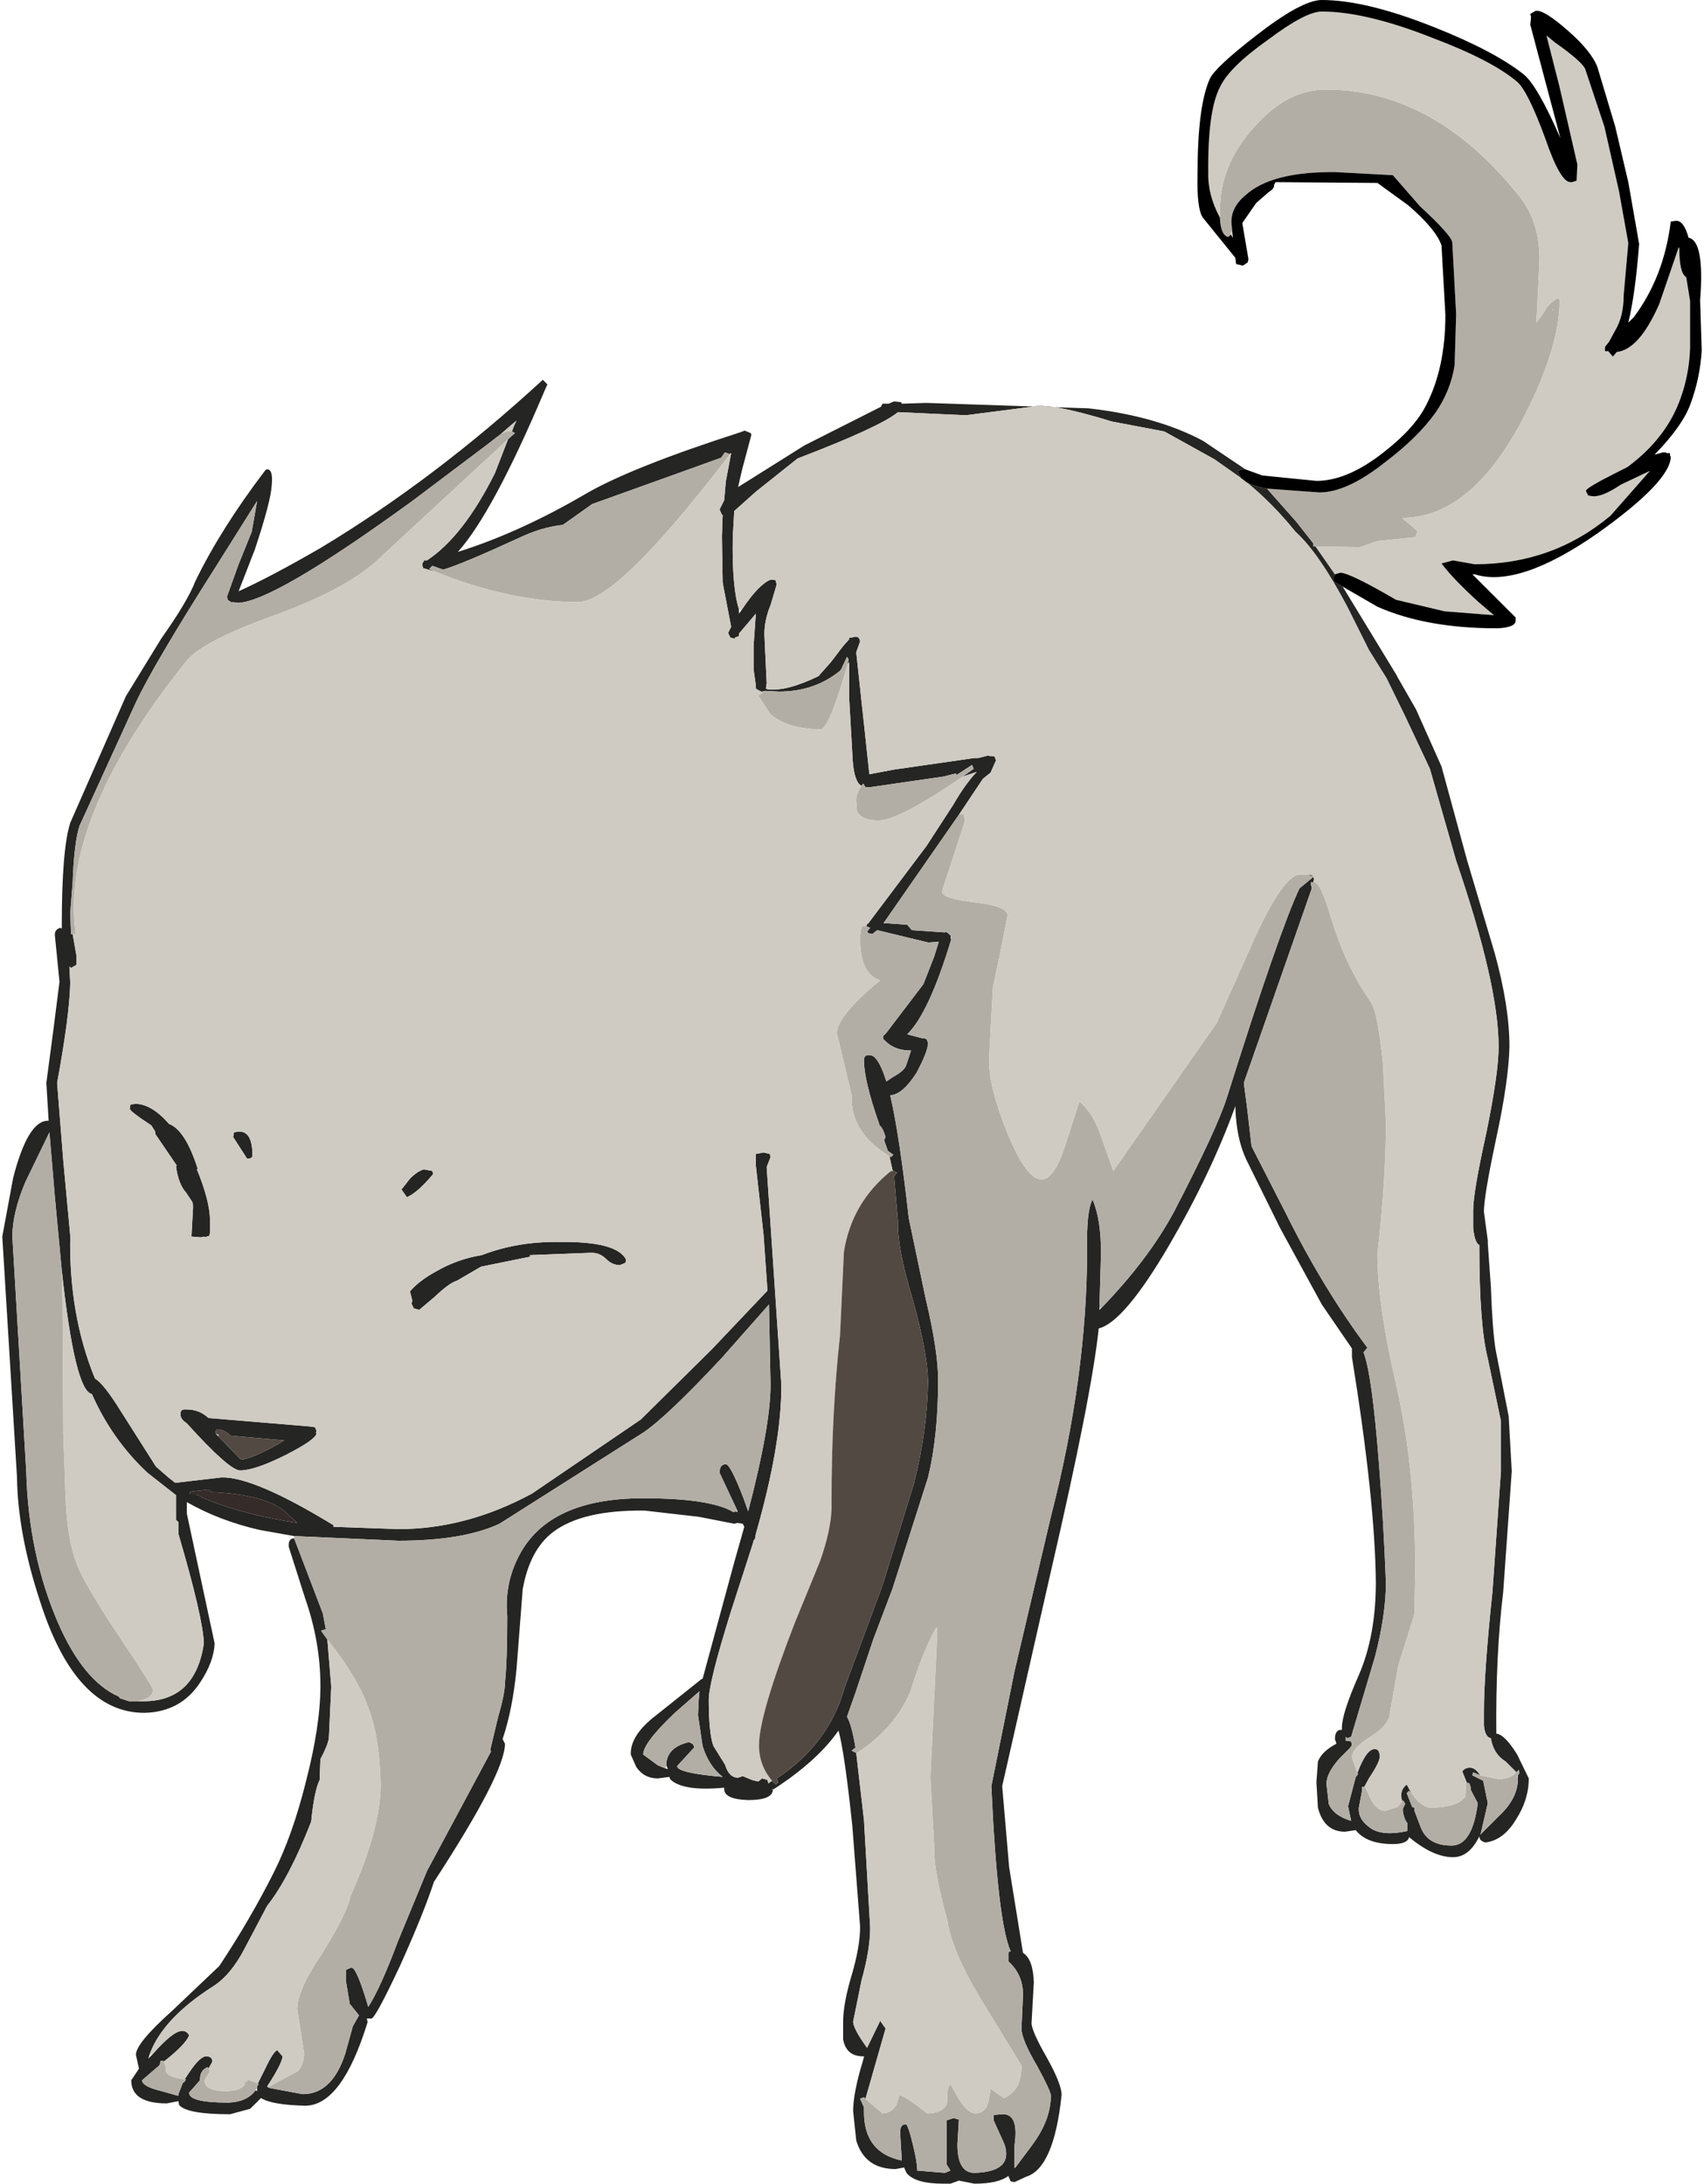 <?xml version="1.0" encoding="UTF-8"?>
<svg xmlns="http://www.w3.org/2000/svg" xmlns:xlink="http://www.w3.org/1999/xlink" width="110px" height="141px" viewBox="0 0 110 141" version="1.1">
<g id="surface1">
<path style=" stroke:none;fill-rule:evenodd;fill:rgb(14.51%,14.51%,13.725%);fill-opacity:1;" d="M 32.348 28.012 L 31.449 28.707 L 26.617 32.348 C 20.633 36.699 16.879 38.891 15.352 38.926 L 15.004 38.875 L 15.004 38.926 L 14.754 38.777 L 14.703 38.727 L 14.652 38.527 L 15.402 36.434 L 16.25 34.34 L 16.598 32.348 L 13.906 36.633 C 11.246 40.82 9.535 43.727 8.773 45.355 L 5.133 53.328 C 4.902 54.027 4.754 55.242 4.688 56.969 L 4.535 58.961 L 4.586 60.309 L 4.688 60.309 L 4.934 61.703 L 4.934 62.301 L 4.586 62.5 L 4.484 62.402 L 4.484 62.5 L 4.535 63.449 C 4.504 64.875 4.219 67.035 3.688 69.926 L 4.086 74.961 L 4.535 79.797 C 4.469 83.184 5 86.258 6.133 89.016 C 6.496 89.215 7.062 89.93 7.824 91.16 L 10.07 94.699 L 10.867 95.395 L 11.312 95.746 L 14.305 95.395 C 15.699 95.363 18.109 96.391 21.531 98.484 L 21.531 98.586 L 25.719 98.734 C 28.641 98.734 31.516 97.969 34.34 96.441 L 41.367 91.656 L 45.953 87.121 L 49.543 83.336 L 49.293 79.746 L 48.793 75.262 L 48.793 74.512 L 49.293 74.414 L 49.691 74.512 L 49.742 74.711 L 49.492 75.359 L 50.441 89.465 C 50.441 92.023 49.891 95.211 48.793 99.035 L 48.746 99.332 L 48.645 99.484 L 48.594 99.684 L 47.148 104.168 C 46.219 107.156 45.754 109.02 45.754 109.75 C 45.754 111.211 45.855 112.207 46.055 112.738 L 46.801 113.938 C 46.969 114.5 47.25 114.785 47.648 114.785 L 47.949 114.684 L 48.547 114.934 L 48.945 115.031 L 49.195 114.832 L 49.543 114.934 L 49.594 115.133 L 49.641 115.133 L 49.691 115.082 L 49.84 114.984 L 50.09 115.23 L 50.238 115.082 L 50.141 114.832 C 52.398 113.34 53.863 111.379 54.527 108.953 L 56.969 102.375 L 59.012 95.746 C 59.578 93.484 59.875 91.293 59.91 89.164 C 59.875 87.902 59.543 86.141 58.914 83.883 C 58.246 81.688 57.934 80.012 57.965 78.848 L 57.715 75.957 L 57.914 75.707 L 57.668 75.609 L 57.617 75.559 L 57.418 74.66 L 57.516 74.711 L 57.668 74.562 L 57.316 74.312 L 57.07 73.613 L 57.117 73.516 L 57.168 73.414 C 57.035 72.984 56.902 72.734 56.77 72.668 L 56.77 72.617 C 56.105 70.723 55.773 69.344 55.773 68.48 C 55.773 68.215 55.891 68.098 56.121 68.133 C 56.488 68.098 56.852 68.664 57.219 69.828 L 57.668 69.527 C 58.164 69.262 58.449 68.996 58.516 68.73 L 58.812 67.832 C 58.113 67.832 57.566 67.633 57.168 67.234 L 57.02 67.086 L 57.02 66.887 L 57.219 66.688 L 59.609 63.547 L 60.309 61.754 L 60.605 60.805 L 59.91 60.855 L 56.621 60.059 L 56.32 60.309 L 56.07 60.258 L 55.973 60.156 L 56.172 59.91 L 55.922 59.809 L 55.973 59.66 L 56.023 59.66 L 59.809 54.625 L 61.555 51.934 C 62.051 51.07 62.551 50.371 63.051 49.84 L 62.152 50.141 L 62.852 49.641 L 62.75 49.391 L 61.754 50.039 L 61.703 49.941 L 60.906 50.141 L 56.121 50.836 L 55.871 50.836 L 55.723 50.59 L 55.621 50.738 L 55.523 50.688 C 55.223 50.422 55.059 49.758 55.023 48.695 L 54.824 45.207 L 54.824 42.762 L 54.727 42.863 L 54.777 42.562 L 54.676 42.414 L 54.277 43.262 L 54.227 43.312 C 53.133 44.207 51.82 44.656 50.289 44.656 L 49.395 44.609 L 49.195 44.656 L 49.145 44.656 L 48.945 44.559 L 48.793 44.457 L 48.793 44.258 L 48.645 43.211 L 48.645 41.719 L 48.793 39.625 L 47.699 40.918 L 47.699 41.07 L 47.449 41.168 L 47.398 41.27 L 47.348 41.219 L 47.148 41.168 L 47 40.871 L 47.199 40.473 L 46.652 37.629 L 46.602 34.641 L 46.652 33.242 L 46.602 33.242 L 46.453 32.895 L 46.75 32.297 L 46.852 31.102 L 47.199 29.258 L 47.102 29.305 L 47.051 29.305 L 46.801 29.207 L 46.551 29.555 L 44.059 30.453 L 38.23 32.547 L 36.336 33.891 C 35.402 33.992 34.457 34.273 33.492 34.738 C 31.035 35.867 29.406 36.551 28.609 36.781 L 27.91 36.535 L 27.711 36.734 L 28.012 36.883 L 27.312 36.684 L 27.262 36.484 L 27.262 36.336 L 27.312 36.336 L 27.363 36.184 L 27.562 36.184 C 29.125 35.156 30.586 33.277 31.949 30.551 L 32.797 28.359 L 33.246 27.961 L 33.047 27.859 L 33.195 27.461 L 33.344 27.164 L 33.094 27.363 L 32.348 28.012 M 18.988 99.184 L 16.746 98.785 C 15.02 98.387 13.457 97.789 12.062 96.992 L 12.062 97.738 L 13.855 106.113 C 13.824 106.91 13.508 107.758 12.91 108.652 C 12.078 109.914 10.883 110.562 9.32 110.598 C 6.363 110.598 4.121 108.203 2.594 103.422 C 1.629 100.496 1.129 97.82 1.098 95.395 L 0.148 79.844 L 0.848 76.059 C 1.48 73.598 2.227 72.367 3.09 72.367 L 3.141 72.367 L 2.992 69.926 L 3.441 66.539 L 3.84 63.398 L 3.539 60.355 C 3.539 60.125 3.656 59.977 3.887 59.91 L 3.988 59.957 L 3.988 59.758 C 3.988 56.469 4.172 54.262 4.535 53.129 L 8.125 44.957 L 10.418 41.219 C 11.547 39.625 12.277 38.395 12.609 37.531 C 13.707 35.27 15.203 32.895 17.098 30.402 L 17.195 30.305 C 17.496 30.27 17.609 30.602 17.543 31.301 C 17.512 31.996 17.145 33.395 16.449 35.488 L 15.402 38.18 C 16.797 37.547 18.559 36.617 20.684 35.387 C 25.602 32.43 30.387 28.809 35.039 24.523 L 35.336 24.82 L 35.137 25.27 C 32.914 30.52 31.051 33.977 29.555 35.637 C 32.215 34.805 34.988 33.543 37.879 31.848 C 39.84 30.719 43.145 29.406 47.797 27.91 L 48.047 27.812 L 48.098 27.812 L 48.445 27.961 L 48.496 28.012 L 48.496 28.109 L 47.898 30.352 L 47.648 31.449 L 51.934 28.758 L 56.867 26.266 L 56.969 26.066 L 57.367 26.066 L 57.715 25.918 L 58.164 25.969 L 58.215 26.066 L 59.809 26.016 L 70.277 26.367 C 73.199 26.699 75.66 27.395 77.652 28.461 L 80.395 30.305 L 80.246 30.305 L 79.895 30.402 L 80.094 30.852 L 78.398 29.656 L 75.16 27.859 L 71.77 27.215 C 69.078 26.383 67.352 26.066 66.59 26.266 L 62.352 26.812 L 57.965 26.613 C 57.203 27.246 55.043 28.242 51.484 29.605 L 48.793 31.75 L 47.398 32.996 L 47.301 34.688 C 47.266 36.848 47.398 38.395 47.699 39.324 L 47.699 39.625 L 47.848 39.426 L 47.949 39.273 C 48.645 38.246 49.242 37.629 49.742 37.43 L 49.941 37.43 L 50.09 37.48 L 50.09 37.578 L 50.141 37.73 L 49.742 39.074 C 49.477 39.707 49.344 40.34 49.344 40.969 L 49.492 44.109 L 49.441 44.457 L 49.543 44.508 C 50.375 44.609 51.469 44.324 52.832 43.66 L 53.629 42.762 L 54.426 41.719 L 54.824 41.27 L 54.824 41.168 L 54.977 41.168 L 55.176 41.117 C 55.375 41.086 55.488 41.184 55.523 41.418 L 55.273 42.117 L 56.121 49.992 L 57.715 49.691 L 62.898 48.945 L 63.148 48.945 L 63.746 48.793 L 64.195 48.844 L 64.297 49.094 L 63.945 49.891 L 63.449 50.289 L 61.953 52.531 L 57.07 59.559 L 57.02 59.609 L 57.168 59.609 L 58.562 59.711 L 58.863 60.059 L 61.004 60.207 L 61.055 60.156 L 61.207 60.258 L 61.406 60.457 L 61.355 60.508 L 61.406 60.656 C 60.441 63.848 59.492 65.891 58.562 66.785 L 59.512 67.035 L 59.609 67.035 L 59.809 67.086 L 59.91 67.336 L 59.91 67.387 C 59.875 67.785 59.625 68.414 59.16 69.277 C 58.562 70.211 58 70.691 57.469 70.723 C 57.867 72.453 58.266 75.094 58.664 78.648 L 59.762 83.883 C 60.293 86.109 60.559 87.852 60.559 89.117 C 60.559 91.543 60.34 93.633 59.91 95.395 L 57.617 102.574 L 56.371 105.863 L 55.223 109.301 L 54.676 110.848 C 54.875 111.18 55.059 111.844 55.223 112.84 L 54.977 113.039 L 55.273 113.188 L 55.773 117.523 L 56.172 124.453 C 56.172 125.418 55.988 126.547 55.621 127.844 L 55.074 130.535 C 55.074 130.832 55.375 131.398 55.973 132.227 L 56.82 130.484 L 57.168 130.98 L 56.469 133.426 L 55.871 135.516 L 55.773 135.418 L 55.523 135.516 L 55.773 136.066 L 55.773 136.363 C 55.773 138.125 56.586 139.172 58.215 139.504 L 58.113 137.809 C 58.082 137.379 58.199 137.164 58.465 137.164 C 58.562 137.164 58.715 137.578 58.914 138.41 C 59.113 139.207 59.211 139.789 59.211 140.152 L 61.004 140.301 L 61.355 140.152 L 61.105 139.754 L 61.105 136.914 L 61.555 136.762 L 61.902 136.863 L 61.805 138.457 C 61.805 139.652 62.152 140.27 62.852 140.301 C 64.578 140.27 65.242 139.652 64.844 138.457 L 64.145 136.914 L 64.145 136.562 L 64.695 136.516 C 65.426 136.48 65.691 137.145 65.492 138.508 L 65.492 140.004 L 65.59 139.902 L 66.59 138.559 C 67.418 137.461 67.836 136.383 67.836 135.316 C 67.836 135.117 67.535 134.473 66.938 133.375 C 66.273 132.246 65.941 131.445 65.941 130.98 L 66.039 128.789 C 66.039 127.926 65.723 127.211 65.094 126.645 L 65.094 126.047 L 65.242 125.996 C 64.676 124.734 64.262 121.18 63.996 115.332 L 65.492 107.906 L 67.836 97.938 C 69.395 91.891 70.176 86.141 70.176 80.691 C 70.145 79.031 70.258 77.953 70.527 77.453 C 70.891 78.285 71.074 79.43 71.074 80.891 L 70.973 84.43 L 70.973 84.578 L 71.074 84.48 C 73.133 82.355 74.711 80.262 75.809 78.199 C 77.637 74.68 78.766 72.234 79.199 70.875 C 81.457 63.695 83.02 59.195 83.883 57.367 L 84.781 56.621 L 84.43 56.469 L 84.48 56.469 C 84.613 56.469 84.715 56.52 84.781 56.621 L 84.828 56.77 L 84.781 56.969 L 84.629 56.969 L 84.629 57.117 L 84.68 57.367 L 80.293 69.926 L 80.492 71.422 L 80.793 74.016 L 83.035 78.398 C 84.598 81.555 86.34 84.43 88.27 87.023 L 88.02 87.32 C 88.387 88.25 88.719 90.645 89.016 94.5 C 89.215 97.023 89.367 99.582 89.465 102.176 C 89.465 103.57 89.23 105.164 88.766 106.957 L 87.223 112.141 L 86.973 112.242 L 86.875 112.141 L 86.875 112.391 L 87.223 112.441 L 87.273 112.691 L 87.121 112.891 L 86.473 113.539 C 85.91 114.168 85.629 114.719 85.629 115.184 L 85.777 116.477 C 85.977 116.977 86.457 117.344 87.223 117.574 L 87.023 116.629 L 87.52 114.734 L 87.57 114.684 L 87.672 114.535 L 87.621 114.484 C 88.02 113.422 88.402 112.906 88.766 112.941 C 88.965 112.941 89.066 113.105 89.066 113.438 C 89.066 113.672 88.832 114.137 88.367 114.832 L 88.07 115.383 L 87.922 115.383 L 87.922 115.633 L 87.719 116.727 C 87.688 117.191 87.887 117.59 88.32 117.922 C 88.852 118.391 89.699 118.488 90.859 118.223 L 90.859 117.723 C 90.727 117.59 90.629 117.344 90.562 116.977 L 90.562 116.777 L 90.711 116.477 L 90.562 116.23 L 90.512 116.328 L 90.461 116.031 C 90.43 115.699 90.543 115.43 90.812 115.23 L 91.109 115.781 L 90.961 115.633 L 90.812 115.781 L 91.16 116.676 L 91.309 116.727 L 91.309 116.926 L 91.707 117.973 C 92.008 118.77 92.672 119.168 93.703 119.168 C 94.598 119.168 95.164 118.258 95.395 116.43 L 94.949 115.582 L 94.949 115.43 L 94.848 115.133 L 94.699 115.133 L 94.398 114.387 C 94.5 114.219 94.664 114.137 94.898 114.137 C 95.129 114.137 95.348 114.301 95.547 114.633 L 95.098 114.434 L 95.047 114.633 L 95.746 114.984 L 96.043 116.43 L 95.594 118.371 L 95.547 118.473 L 96.742 117.277 C 97.574 116.512 97.988 115.699 97.988 114.832 L 97.988 114.633 L 98.086 114.484 L 98.039 114.285 L 97.887 114.434 L 97.191 113.738 C 96.66 113.406 96.344 112.906 96.242 112.242 C 95.977 112.176 95.828 111.895 95.793 111.395 L 95.793 110.547 C 95.793 108.852 95.977 106.262 96.344 102.773 L 96.891 94.996 L 96.891 91.758 L 96.043 87.719 C 95.68 86.293 95.496 83.898 95.496 80.543 L 95.496 80.395 C 95.297 80.293 95.164 79.93 95.098 79.297 L 95.098 78.152 C 95.098 77.387 95.379 75.727 95.945 73.168 C 96.477 70.574 96.742 68.715 96.742 67.586 C 96.742 64.926 95.828 60.922 94 55.574 L 92.305 49.641 L 90.711 46.254 L 89.516 43.809 L 88.367 41.965 L 86.973 39.176 C 85.742 36.848 84.629 35.238 83.633 34.34 C 82.637 33.109 81.59 32.047 80.492 31.152 C 80.793 31.316 81.227 31.449 81.789 31.551 L 83.684 33.691 L 84.781 35.09 L 84.781 35.289 L 84.93 35.289 L 86.176 37.082 L 86.074 37.281 L 86.074 37.531 L 86.676 37.879 L 90.164 43.609 L 90.211 43.711 L 91.41 45.805 L 93.055 49.492 L 94.699 55.523 L 96.492 61.555 C 97.125 63.848 97.441 65.855 97.441 67.586 C 97.406 69.047 97.125 71.008 96.594 73.465 C 96.062 75.957 95.793 77.551 95.793 78.25 L 96.043 80.094 L 96.043 80.293 L 96.242 83.086 C 96.309 84.945 96.41 86.293 96.543 87.121 L 97.391 91.457 L 97.59 94.996 L 97.039 102.773 C 96.707 105.531 96.559 108.586 96.594 111.941 C 96.957 111.977 97.406 112.426 97.938 113.289 L 98.688 114.832 C 98.688 115.766 98.402 116.66 97.84 117.523 C 97.309 118.391 96.66 118.871 95.895 118.969 C 95.629 118.902 95.496 118.77 95.496 118.57 C 95.062 119.469 94.5 119.918 93.801 119.918 C 92.938 119.918 91.992 119.484 90.961 118.621 C 90.895 118.922 90.543 119.07 89.914 119.07 C 88.785 119.07 87.988 118.77 87.52 118.172 L 86.824 118.273 C 85.926 118.273 85.344 117.758 85.078 116.727 L 84.98 115.082 L 85.078 113.738 C 85.246 113.305 85.645 112.922 86.273 112.59 L 86.176 112.293 C 86.176 111.895 86.309 111.695 86.574 111.695 L 86.625 111.695 L 86.625 111.543 C 86.625 110.945 86.988 109.816 87.719 108.156 C 88.453 106.461 88.816 104.465 88.816 102.176 C 88.785 98.652 88.27 93.801 87.273 87.621 L 87.273 87.07 L 85.328 84.23 L 82.637 79.297 L 80.445 74.859 C 80.012 73.93 79.777 72.785 79.746 71.422 C 78.715 74.281 77.305 77.254 75.508 80.344 C 73.551 83.699 72.02 85.512 70.926 85.777 C 70.625 88.668 69.594 93.898 67.836 101.477 L 64.695 115.332 L 65.145 120.566 L 66.039 126.098 C 66.473 126.363 66.703 126.996 66.738 127.992 L 66.59 130.633 C 66.59 130.965 66.922 131.715 67.586 132.875 C 68.215 134.004 68.531 134.805 68.531 135.27 C 68.199 138.426 67.434 140.188 66.238 140.551 L 65.492 140.898 L 65.242 140.852 L 65.094 140.5 C 64.66 140.832 63.93 141 62.898 141 L 61.902 140.801 L 61.355 141 L 60.906 141 C 59.676 141 58.879 140.766 58.516 140.301 L 58.363 139.953 L 57.816 140.055 C 56.488 140.055 55.641 139.438 55.273 138.207 L 55.074 136.316 C 55.074 135.551 55.273 134.504 55.672 133.176 L 55.773 132.824 L 55.773 132.777 L 55.723 132.777 C 54.992 132.777 54.559 132.41 54.426 131.68 L 54.426 130.582 C 54.426 129.785 54.609 128.773 54.977 127.543 C 55.34 126.312 55.523 125.266 55.523 124.402 L 55.023 117.922 C 54.691 114.766 54.395 112.707 54.129 111.742 C 53.23 113.039 51.836 114.301 49.941 115.531 L 49.891 115.531 L 49.84 115.48 L 49.891 115.582 C 49.859 116.012 49.328 116.23 48.297 116.23 C 47.234 116.195 46.719 115.945 46.75 115.48 L 46.75 115.43 C 44.957 115.598 43.793 115.414 43.262 114.883 L 43.211 114.734 L 42.465 114.832 C 41.867 114.832 41.402 114.586 41.07 114.086 L 40.719 113.289 C 40.688 112.457 41.234 111.609 42.367 110.746 L 45.305 108.402 L 45.355 108.402 L 47.398 100.879 L 48.047 98.586 L 47.949 98.387 L 47.598 98.336 L 47.398 98.387 L 45.105 97.938 L 41.617 97.539 C 38.926 97.504 36.949 97.969 35.688 98.934 C 34.691 99.699 34.043 100.93 33.742 102.621 L 33.344 107.758 C 33.18 109.484 32.879 110.996 32.445 112.293 L 32.598 112.59 C 32.598 113.852 31.066 116.828 28.012 121.512 C 27.578 122.84 26.848 124.652 25.816 126.945 C 24.754 129.203 24.141 130.336 23.973 130.336 L 23.676 130.336 L 23.727 130.535 L 23.727 130.582 C 22.629 134.137 21.301 135.934 19.738 135.965 C 18.277 135.934 17.312 135.766 16.848 135.469 L 16.148 136.164 L 14.852 136.516 C 12.992 136.516 11.895 136.316 11.562 135.918 L 11.516 135.668 L 10.766 135.816 C 9.238 135.816 8.473 135.316 8.473 134.32 L 8.973 133.574 L 8.773 132.676 C 8.773 132.18 9.555 131.23 11.113 129.836 L 14.156 126.945 C 15.52 124.887 16.695 122.859 17.695 120.863 C 18.492 119.27 19.172 117.344 19.738 115.082 C 20.367 112.656 20.684 110.582 20.684 108.852 C 20.684 106.957 20.352 105.066 19.688 103.172 L 18.641 99.883 C 18.609 99.516 18.723 99.332 18.988 99.332 L 20.836 104.168 L 21.035 105.215 L 20.984 105.215 L 20.785 105.266 L 20.734 105.312 L 21.133 105.863 L 21.383 108.902 L 21.234 112.141 C 21.234 112.406 21.051 112.891 20.684 113.586 L 20.633 114.934 C 20.402 115.398 20.219 116.297 20.086 117.625 C 19.156 120.016 18.211 121.828 17.246 123.059 L 15.801 125.797 C 15.203 126.961 14.504 127.793 13.707 128.289 C 11.582 129.652 10.234 131.098 9.668 132.625 L 9.57 132.926 L 9.82 132.676 C 10.715 131.648 11.363 131.133 11.762 131.133 C 11.961 131.133 12.113 131.23 12.211 131.43 C 12.047 131.828 11.496 132.395 10.566 133.125 L 10.566 133.074 L 10.367 133.074 L 10.316 133.324 L 10.27 133.375 L 9.172 134.32 C 9.172 134.586 9.586 134.82 10.418 135.02 L 11.465 135.316 L 11.516 135.316 L 11.516 135.219 L 11.812 134.473 L 11.863 134.473 L 12.012 134.27 L 11.914 134.27 L 12.211 133.824 C 12.676 133.125 13.043 132.777 13.309 132.777 C 13.574 132.777 13.707 132.891 13.707 133.125 L 13.457 133.574 L 13.406 133.473 C 13.074 133.605 12.91 133.871 12.91 134.27 L 12.91 134.32 L 12.211 135.117 C 12.18 135.551 13.027 135.766 14.754 135.766 C 15.551 135.734 16.133 135.469 16.496 134.969 L 16.598 135.02 L 16.598 134.719 L 16.695 134.57 L 16.648 134.52 L 17.145 133.523 C 17.477 132.824 17.727 132.445 17.895 132.379 L 18.242 132.777 C 18.211 133.109 17.875 133.758 17.246 134.719 L 17.297 134.77 L 17.395 134.82 L 19.539 135.219 C 20.801 135.219 21.715 134.355 22.281 132.625 L 22.777 130.832 L 23.176 130.133 L 22.578 129.387 L 22.328 127.891 L 22.328 127.195 L 22.68 127.043 C 22.91 127.043 23.277 127.891 23.773 129.586 C 24.305 128.754 24.938 127.359 25.668 125.398 L 27.562 120.812 L 31.699 113.09 L 31.648 112.988 L 32.148 110.895 C 32.445 109.867 32.598 109.117 32.598 108.652 C 32.695 107.723 32.746 106.293 32.746 104.367 C 32.613 102.938 32.879 101.609 33.543 100.379 C 34.84 97.953 37.496 96.742 41.52 96.742 C 44.41 96.742 46.352 97.039 47.348 97.637 L 47.5 97.59 L 47.598 97.637 L 47.598 97.539 L 46.453 95.098 C 46.453 94.73 46.586 94.547 46.852 94.547 C 47.051 94.547 47.434 95.277 47.996 96.742 L 48.297 97.59 C 49.262 93.898 49.742 91.176 49.742 89.414 L 49.641 84.23 L 46.602 87.672 C 44.211 90.23 42.516 91.84 41.52 92.504 L 32.246 98.387 C 30.688 99.117 28.508 99.484 25.719 99.484 L 18.988 99.184 M 27.91 75.609 L 27.961 75.809 C 27.297 76.605 26.73 77.105 26.266 77.305 L 25.918 76.805 L 26.465 76.105 C 26.797 75.773 27.098 75.574 27.363 75.508 L 27.91 75.609 M 10.02 73.215 L 10.02 73.066 L 9.77 72.668 C 8.805 72.035 8.34 71.672 8.375 71.57 L 8.422 71.324 L 8.723 71.273 C 9.422 71.273 10.152 71.703 10.914 72.57 C 11.613 72.836 12.227 73.797 12.762 75.461 L 12.711 75.508 C 13.273 76.871 13.559 77.984 13.559 78.848 L 13.559 79.598 L 13.508 79.797 L 13.207 79.895 L 13.207 79.844 L 12.961 79.895 L 12.359 79.844 L 12.461 78 L 12.461 77.801 L 12.41 77.602 L 12.012 77.004 C 11.68 76.641 11.465 76.074 11.363 75.309 L 11.414 75.262 L 10.02 73.215 M 16.297 74.613 C 16.297 74.746 16.184 74.812 15.949 74.812 L 15.051 73.414 L 15.102 73.117 L 15.402 73.066 C 16 73.035 16.297 73.547 16.297 74.613 M 28.16 82.09 C 29.09 81.555 30.07 81.207 31.102 81.043 C 32.664 80.441 34.34 80.16 36.137 80.195 C 38.594 80.16 40.023 80.543 40.422 81.34 L 40.371 81.539 L 40.023 81.688 C 39.691 81.688 39.391 81.555 39.125 81.289 C 38.859 81.023 38.543 80.891 38.18 80.891 L 34.191 81.043 L 34.242 81.141 L 31.051 81.789 L 29.508 82.688 C 29.176 82.785 28.691 83.133 28.062 83.734 L 27.062 84.578 L 26.715 84.48 L 26.566 84.18 L 26.617 83.98 L 26.465 83.383 C 26.863 82.918 27.43 82.488 28.16 82.09 M 43.012 113.984 C 43.012 113.223 43.496 112.723 44.457 112.492 C 44.691 112.559 44.809 112.672 44.809 112.84 L 44.258 113.438 L 43.711 114.035 C 43.711 114.336 44.691 114.566 46.652 114.734 C 46.055 114.27 45.621 113.605 45.355 112.738 L 45.059 110.746 L 45.105 109.75 L 45.156 109.203 L 43.562 110.598 C 42.199 111.895 41.52 112.789 41.52 113.289 L 42.465 113.984 L 42.965 114.188 L 43.113 114.234 L 43.012 113.984 M 20.434 92.406 L 20.387 92.504 L 20.434 92.555 C 20.402 92.82 19.738 93.285 18.441 93.949 C 17.113 94.613 16.133 94.945 15.5 94.945 C 15.035 94.945 13.891 93.934 12.062 91.906 C 11.762 91.707 11.629 91.508 11.664 91.309 C 11.629 91.074 11.762 90.977 12.062 91.008 C 12.594 91.008 13.059 91.191 13.457 91.559 L 19.988 92.105 L 20.336 92.156 L 20.434 92.406 M 14.105 92.754 L 15.551 94.25 C 16.016 94.215 16.812 93.883 17.941 93.254 L 18.344 93.004 L 14.902 92.703 C 14.605 92.438 14.34 92.305 14.105 92.305 L 13.957 92.305 L 13.906 92.504 L 13.906 92.555 L 14.105 92.754 M 8.824 109.848 L 9.27 109.848 C 11.496 109.848 12.793 108.602 13.16 106.113 C 13.125 105.016 12.578 102.656 11.516 99.035 L 11.516 98.285 L 11.363 98.137 L 11.363 96.543 L 9.52 95.098 C 7.992 93.668 6.797 91.973 5.93 90.012 C 5.199 89.879 4.551 87.223 3.988 82.039 L 3.539 77.254 L 3.191 73.117 L 1.645 76.305 C 1.082 77.637 0.797 78.816 0.797 79.844 L 1.695 95.047 C 1.793 98.602 2.477 101.84 3.738 104.766 C 4.836 107.289 6.148 108.887 7.676 109.551 L 7.727 109.648 L 8.324 109.848 L 8.824 109.848 M 13.008 96.641 L 13.008 96.691 L 13.656 96.941 C 15.219 97.539 17.062 98.004 19.188 98.336 L 18.441 97.637 C 17.578 96.875 15.965 96.441 13.605 96.344 C 13.508 96.211 13.441 96.16 13.406 96.191 L 12.461 96.293 L 12.262 96.344 L 12.262 96.492 L 12.66 96.492 L 13.008 96.641 "/>
<path style=" stroke:none;fill-rule:evenodd;fill:rgb(70.196%,68.235%,64.706%);fill-opacity:1;" d="M 4.688 60.309 L 4.586 60.309 L 4.535 58.961 L 4.688 56.969 C 4.754 55.242 4.902 54.027 5.133 53.328 L 8.773 45.355 C 9.535 43.727 11.246 40.82 13.906 36.633 L 16.598 32.348 L 16.25 34.34 L 15.402 36.434 L 14.652 38.527 L 14.703 38.727 L 14.754 38.777 L 15.004 38.926 L 15.004 38.875 L 15.352 38.926 C 16.879 38.891 20.633 36.699 26.617 32.348 L 31.449 28.707 L 32.348 28.012 L 32.695 27.859 L 33.047 27.859 L 33.246 27.961 L 32.797 28.359 L 24.723 35.836 C 23.359 37.23 21.035 38.527 17.742 39.723 C 14.586 40.852 12.676 41.852 12.012 42.715 C 6.562 49.523 4.188 55.391 4.887 60.309 L 4.688 60.309 M 18.988 99.332 L 18.988 99.184 L 25.719 99.484 C 28.508 99.484 30.688 99.117 32.246 98.387 L 41.52 92.504 C 42.516 91.84 44.211 90.23 46.602 87.672 L 49.641 84.23 L 49.742 89.414 C 49.742 91.176 49.262 93.898 48.297 97.59 L 47.996 96.742 C 47.434 95.277 47.051 94.547 46.852 94.547 C 46.586 94.547 46.453 94.73 46.453 95.098 L 47.598 97.539 L 47.5 97.59 L 47.348 97.637 C 46.352 97.039 44.41 96.742 41.52 96.742 C 37.496 96.742 34.84 97.953 33.543 100.379 C 32.879 101.609 32.613 102.938 32.746 104.367 C 32.746 106.293 32.695 107.723 32.598 108.652 C 32.598 109.117 32.445 109.867 32.148 110.895 L 31.648 112.988 L 31.699 113.09 L 27.562 120.812 L 25.668 125.398 C 24.938 127.359 24.305 128.754 23.773 129.586 C 23.277 127.891 22.91 127.043 22.68 127.043 L 22.328 127.195 L 22.328 127.891 L 22.578 129.387 L 23.176 130.133 L 22.777 130.832 L 22.281 132.625 C 21.715 134.355 20.801 135.219 19.539 135.219 L 17.395 134.82 L 17.297 134.77 L 19.238 133.723 C 19.473 133.457 19.605 133.094 19.637 132.625 L 19.188 129.734 C 19.188 128.906 19.723 127.711 20.785 126.148 C 21.879 124.387 22.496 123.141 22.629 122.41 C 23.926 119.52 24.57 117.125 24.57 115.23 C 24.539 113.305 24.289 111.695 23.824 110.398 C 23.359 109.035 22.461 107.523 21.133 105.863 L 20.734 105.312 L 20.785 105.266 L 20.984 105.215 L 21.035 105.215 L 20.836 104.168 L 18.988 99.332 M 16.648 134.52 L 16.695 134.57 L 16.598 134.719 L 16.598 134.82 L 16.496 134.969 C 16.133 135.469 15.551 135.734 14.754 135.766 C 13.027 135.766 12.18 135.551 12.211 135.117 L 12.91 134.32 L 12.91 134.27 C 12.91 133.871 13.074 133.605 13.406 133.473 L 13.457 133.574 L 13.559 133.723 L 13.207 134.32 C 13.207 134.785 13.656 135.02 14.555 135.02 C 15.152 135.02 15.566 134.887 15.801 134.621 L 15.801 134.422 L 15.949 134.422 L 15.949 134.27 L 16.398 134.422 L 16.648 134.52 M 11.914 134.27 L 12.012 134.27 L 11.863 134.473 L 11.812 134.473 L 11.516 135.219 L 11.465 135.316 L 10.418 135.02 C 9.586 134.82 9.172 134.586 9.172 134.32 L 10.27 133.375 L 10.316 133.375 L 10.316 133.324 L 10.367 133.074 L 10.566 133.074 L 10.566 133.125 C 10.668 133.293 10.715 133.508 10.715 133.773 C 10.816 134.004 11.215 134.172 11.914 134.27 M 28.012 36.883 L 27.711 36.734 L 27.91 36.535 L 28.609 36.781 C 29.406 36.551 31.035 35.867 33.492 34.738 C 34.457 34.273 35.402 33.992 36.336 33.891 L 38.23 32.547 L 44.059 30.453 L 46.551 29.555 L 46.801 29.207 L 47.051 29.305 L 47.102 29.355 C 42.281 35.668 39.027 38.844 37.332 38.875 C 34.406 38.875 31.301 38.211 28.012 36.883 M 49.195 44.656 L 49.395 44.609 L 50.289 44.656 C 51.82 44.656 53.133 44.207 54.227 43.312 L 54.277 43.312 L 54.277 43.262 L 54.676 42.414 L 54.777 42.562 L 54.727 42.863 C 53.93 45.652 53.348 47.066 52.98 47.102 C 51.453 47.066 50.355 46.719 49.691 46.055 L 48.945 44.906 L 49.195 44.758 L 49.195 44.656 M 55.621 50.738 L 55.723 50.59 L 55.871 50.836 L 56.121 50.836 L 60.906 50.141 L 61.703 49.941 L 61.754 50.039 L 62.75 49.391 L 62.852 49.641 L 62.152 50.141 C 59.395 52.035 57.582 52.98 56.719 52.98 C 55.988 52.98 55.523 52.781 55.324 52.383 L 55.273 51.785 C 55.242 51.453 55.355 51.105 55.621 50.738 M 55.922 59.809 L 56.172 59.91 L 55.973 60.156 L 56.07 60.258 L 56.32 60.309 L 56.621 60.059 L 59.91 60.855 L 60.605 60.805 L 60.309 61.754 L 59.609 63.547 L 57.219 66.688 L 57.02 66.887 L 57.02 67.086 L 57.168 67.234 C 57.566 67.633 58.113 67.832 58.812 67.832 L 58.516 68.73 C 58.449 68.996 58.164 69.262 57.668 69.527 L 57.219 69.828 C 56.852 68.664 56.488 68.098 56.121 68.133 C 55.891 68.098 55.773 68.215 55.773 68.48 C 55.773 69.344 56.105 70.723 56.77 72.617 L 56.77 72.668 C 56.902 72.734 57.035 72.984 57.168 73.414 L 57.117 73.516 L 57.07 73.613 L 57.316 74.312 L 57.668 74.562 L 57.516 74.711 L 57.418 74.66 C 55.723 73.633 54.91 72.32 54.977 70.723 L 54.027 66.738 C 53.996 66.008 54.926 64.859 56.82 63.297 C 55.957 63.031 55.523 62.152 55.523 60.656 C 55.523 60.156 55.59 59.859 55.723 59.758 L 55.922 59.809 M 61.953 52.531 L 61.953 52.582 L 62.203 52.582 L 62.301 52.98 L 60.805 57.566 C 60.805 57.867 61.52 58.098 62.949 58.266 C 64.344 58.43 65.043 58.711 65.043 59.113 L 64.594 61.402 L 64.098 63.746 L 63.848 68.332 C 63.812 69.496 64.195 71.074 64.992 73.066 C 65.824 75.125 66.57 76.156 67.234 76.156 C 67.77 76.156 68.266 75.461 68.73 74.062 L 69.68 71.121 C 70.242 71.59 70.691 72.285 71.023 73.215 L 71.871 75.609 L 78.551 66.039 L 81.09 60.355 C 82.32 57.73 83.27 56.438 83.934 56.469 L 84.43 56.469 L 84.781 56.621 L 83.883 57.367 C 83.02 59.195 81.457 63.695 79.199 70.875 C 78.766 72.234 77.637 74.68 75.809 78.199 C 74.711 80.262 73.133 82.355 71.074 84.48 L 70.973 84.43 L 71.074 80.891 C 71.074 79.43 70.891 78.285 70.527 77.453 C 70.258 77.953 70.145 79.031 70.176 80.691 C 70.176 86.141 69.395 91.891 67.836 97.938 L 65.492 107.906 L 63.996 115.332 C 64.262 121.18 64.676 124.734 65.242 125.996 L 65.094 126.047 L 65.094 126.645 C 65.723 127.211 66.039 127.926 66.039 128.789 L 65.941 130.98 C 65.941 131.445 66.273 132.246 66.938 133.375 C 67.535 134.473 67.836 135.117 67.836 135.316 C 67.836 136.383 67.418 137.461 66.59 138.559 L 65.59 139.902 L 65.492 139.953 L 65.492 138.508 C 65.691 137.145 65.426 136.48 64.695 136.516 L 64.145 136.562 L 64.145 136.914 L 64.844 138.457 C 65.242 139.652 64.578 140.27 62.852 140.301 C 62.152 140.27 61.805 139.652 61.805 138.457 L 61.902 136.863 L 61.555 136.762 L 61.105 136.914 L 61.105 139.754 L 61.355 140.152 L 61.004 140.301 L 59.211 140.152 C 59.211 139.789 59.113 139.207 58.914 138.41 C 58.715 137.578 58.562 137.164 58.465 137.164 C 58.199 137.164 58.082 137.379 58.113 137.809 L 58.215 139.504 C 56.586 139.172 55.773 138.125 55.773 136.363 L 55.773 136.066 L 55.523 135.516 L 55.773 135.418 L 55.871 135.516 L 56.969 136.465 C 57.367 136.43 57.668 136.25 57.867 135.918 L 58.066 135.27 C 58.332 135.336 58.93 135.734 59.859 136.465 C 60.656 136.43 61.09 136.164 61.156 135.668 C 61.121 135.07 61.188 134.703 61.355 134.57 L 61.953 135.617 C 62.316 136.184 62.668 136.465 63 136.465 C 63.398 136.43 63.664 136.199 63.797 135.766 L 63.945 134.871 L 64.793 135.469 C 65.559 135.168 65.941 134.473 65.941 133.375 L 63.746 129.785 C 62.219 127.359 61.355 125.434 61.156 124.004 C 60.559 121.844 60.273 120.281 60.309 119.32 L 60.059 114.734 L 60.508 105.414 L 60.457 105.066 C 59.895 106.027 59.328 107.422 58.762 109.25 C 58.066 110.848 56.918 112.16 55.324 113.188 L 55.273 113.188 L 54.977 113.039 L 55.223 112.84 C 55.059 111.844 54.875 111.18 54.676 110.848 L 55.223 109.301 L 56.371 105.863 L 57.617 102.574 L 59.91 95.395 C 60.34 93.633 60.559 91.543 60.559 89.117 C 60.559 87.852 60.293 86.109 59.762 83.883 L 58.664 78.648 C 58.266 75.094 57.867 72.453 57.469 70.723 C 58 70.691 58.562 70.211 59.16 69.277 C 59.625 68.414 59.875 67.785 59.91 67.387 L 59.91 67.336 L 59.809 67.086 L 59.609 67.035 L 59.512 67.035 L 58.562 66.785 C 59.492 65.891 60.441 63.848 61.406 60.656 L 61.406 60.457 L 61.207 60.258 L 61.055 60.156 L 61.004 60.207 L 58.863 60.059 L 58.562 59.711 L 57.168 59.609 L 57.07 59.559 L 61.953 52.531 M 84.781 56.969 L 84.828 56.969 C 85.094 56.934 85.461 57.699 85.926 59.262 C 86.559 61.355 87.422 63.184 88.52 64.742 C 88.785 65.141 89.031 66.406 89.266 68.531 L 89.465 72.418 C 89.465 74.977 89.281 77.816 88.918 80.941 C 88.918 83.133 89.332 86.008 90.164 89.562 C 90.961 93.086 91.359 97.008 91.359 101.328 L 91.309 104.219 L 90.262 107.559 L 89.715 110.648 C 89.68 111.145 89.266 111.645 88.469 112.141 C 87.672 112.641 87.273 113.09 87.273 113.488 L 87.621 114.484 L 87.672 114.535 L 87.57 114.684 L 87.52 114.684 L 87.52 114.734 L 87.023 116.629 L 87.223 117.574 C 86.457 117.344 85.977 116.977 85.777 116.477 L 85.629 115.184 C 85.629 114.719 85.91 114.168 86.473 113.539 L 87.121 112.891 L 87.273 112.691 L 87.223 112.441 L 86.875 112.391 L 86.875 112.141 L 86.973 112.242 L 87.223 112.141 L 88.766 106.957 C 89.23 105.164 89.465 103.57 89.465 102.176 C 89.367 99.582 89.215 97.023 89.016 94.5 C 88.719 90.645 88.387 88.25 88.02 87.32 L 88.27 87.023 C 86.34 84.43 84.598 81.555 83.035 78.398 L 80.793 74.016 L 80.492 71.422 L 80.293 69.926 L 84.68 57.367 L 84.629 57.117 L 84.629 56.969 L 84.781 56.969 M 88.07 115.383 L 88.121 115.383 L 88.52 116.23 C 88.785 116.695 89.082 116.926 89.414 116.926 L 90.211 116.676 L 90.512 116.328 L 90.562 116.23 L 90.711 116.477 L 90.562 116.777 L 90.562 116.977 C 90.629 117.344 90.727 117.59 90.859 117.723 L 90.859 118.223 C 89.699 118.488 88.852 118.391 88.32 117.922 C 87.887 117.59 87.688 117.191 87.719 116.727 L 87.922 115.633 L 87.922 115.383 L 88.07 115.383 M 91.109 115.781 L 91.508 116.277 C 91.773 116.543 92.059 116.695 92.355 116.727 C 93.586 116.695 94.332 116.445 94.598 115.98 L 94.648 115.133 L 94.848 115.133 L 94.949 115.43 L 94.949 115.582 L 95.395 116.43 C 95.164 118.258 94.598 119.168 93.703 119.168 C 92.672 119.168 92.008 118.77 91.707 117.973 L 91.309 116.926 L 91.309 116.727 L 91.16 116.676 L 90.812 115.781 L 90.961 115.633 L 91.109 115.781 M 95.547 114.633 L 96.793 114.883 C 97.289 114.852 97.656 114.699 97.887 114.434 L 98.039 114.285 L 98.086 114.484 L 97.988 114.633 L 97.938 114.684 L 97.988 114.832 C 97.988 115.699 97.574 116.512 96.742 117.277 L 95.547 118.473 L 95.594 118.371 L 96.043 116.43 L 95.746 114.984 L 95.047 114.633 L 95.098 114.434 L 95.547 114.633 M 78.75 14.055 L 78.75 13.559 C 78.75 11.629 79.48 9.852 80.941 8.223 C 82.371 6.594 83.918 5.781 85.578 5.781 C 90.297 5.781 94.5 8.125 98.188 12.809 C 98.984 13.871 99.383 15.184 99.383 16.746 L 99.184 20.785 L 99.184 20.832 L 99.684 20.137 C 99.914 19.703 100.23 19.406 100.629 19.238 L 100.68 19.387 C 100.68 21.547 99.816 24.238 98.086 27.461 C 95.895 31.449 93.371 33.441 90.512 33.441 L 91.508 34.289 L 91.359 34.688 L 88.918 34.938 L 87.77 35.336 L 84.93 35.289 L 84.781 35.289 L 84.781 35.09 L 83.684 33.691 L 81.789 31.551 L 85.18 31.797 C 86.375 31.797 87.805 31.133 89.465 29.805 C 90.828 28.773 91.891 27.727 92.656 26.664 C 93.32 25.703 93.734 24.672 93.902 23.574 L 94 20.285 L 93.75 15.648 C 93.719 15.352 93.02 14.57 91.656 13.309 L 89.914 11.312 L 86.227 11.113 C 83.469 11.082 81.523 11.578 80.395 12.609 C 79.762 13.141 79.465 13.738 79.496 14.402 L 79.547 14.953 L 79.445 15.004 L 79.445 15.152 L 79.297 15.301 C 78.965 15.234 78.781 14.82 78.75 14.055 M 100.281 20.035 L 100.23 19.984 L 100.18 19.984 L 100.281 20.035 M 42.965 114.188 L 42.465 113.984 L 41.52 113.289 C 41.52 112.789 42.199 111.895 43.562 110.598 L 45.156 109.203 L 45.105 109.75 L 45.059 110.746 L 45.355 112.738 C 45.621 113.605 46.055 114.27 46.652 114.734 C 44.691 114.566 43.711 114.336 43.711 114.035 L 44.258 113.438 L 44.809 112.84 C 44.809 112.672 44.691 112.559 44.457 112.492 C 43.496 112.723 43.012 113.223 43.012 113.984 L 42.965 114.188 M 3.988 82.039 L 4.039 84.133 L 4.086 92.555 L 4.238 96.742 C 4.305 98.469 4.535 99.863 4.934 100.93 C 5.266 101.824 6.199 103.422 7.727 105.711 C 9.156 107.84 9.867 108.969 9.867 109.102 C 9.867 109.5 9.52 109.75 8.824 109.848 L 8.324 109.848 L 7.727 109.648 L 7.676 109.551 C 6.148 108.887 4.836 107.289 3.738 104.766 C 2.477 101.84 1.793 98.602 1.695 95.047 L 0.797 79.844 C 0.797 78.816 1.082 77.637 1.645 76.305 L 3.191 73.117 L 3.539 77.254 L 3.988 82.039 M 7.676 109.551 L 7.676 109.449 L 7.676 109.551 "/>
<path style=" stroke:none;fill-rule:evenodd;fill:rgb(81.176%,79.608%,76.078%);fill-opacity:1;" d="M 4.688 60.309 L 4.887 60.309 C 4.188 55.391 6.562 49.523 12.012 42.715 C 12.676 41.852 14.586 40.852 17.742 39.723 C 21.035 38.527 23.359 37.23 24.723 35.836 L 32.797 28.359 L 31.949 30.551 C 30.586 33.277 29.125 35.156 27.562 36.184 L 27.363 36.184 L 27.312 36.336 L 27.262 36.336 L 27.262 36.484 L 27.312 36.684 L 28.012 36.883 C 31.301 38.211 34.406 38.875 37.332 38.875 C 39.027 38.844 42.281 35.668 47.102 29.355 L 47.051 29.305 L 47.102 29.305 L 47.199 29.258 L 46.852 31.102 L 46.75 32.297 L 46.453 32.895 L 46.602 33.242 L 46.652 33.242 L 46.602 34.641 L 46.652 37.629 L 47.199 40.473 L 47 40.871 L 47.148 41.168 L 47.348 41.219 L 47.398 41.27 L 47.449 41.168 L 47.699 41.07 L 47.699 40.918 L 48.793 39.625 L 48.645 41.719 L 48.645 43.211 L 48.793 44.258 L 48.793 44.457 L 48.945 44.559 L 49.145 44.656 L 49.195 44.656 L 49.195 44.758 L 48.945 44.906 L 49.691 46.055 C 50.355 46.719 51.453 47.066 52.98 47.102 C 53.348 47.066 53.93 45.652 54.727 42.863 L 54.824 42.762 L 54.824 45.207 L 55.023 48.695 C 55.059 49.758 55.223 50.422 55.523 50.688 L 55.621 50.738 C 55.355 51.105 55.242 51.453 55.273 51.785 L 55.324 52.383 C 55.523 52.781 55.988 52.98 56.719 52.98 C 57.582 52.98 59.395 52.035 62.152 50.141 L 63.051 49.84 C 62.551 50.371 62.051 51.07 61.555 51.934 L 59.809 54.625 L 56.023 59.66 L 55.973 59.66 L 55.922 59.809 L 55.723 59.758 C 55.59 59.859 55.523 60.156 55.523 60.656 C 55.523 62.152 55.957 63.031 56.82 63.297 C 54.926 64.859 53.996 66.008 54.027 66.738 L 54.977 70.723 C 54.91 72.32 55.723 73.633 57.418 74.66 L 57.617 75.559 L 57.516 75.609 C 55.824 76.973 54.809 78.715 54.477 80.844 L 54.227 86.227 C 53.863 89.516 53.68 93.07 53.68 96.891 L 53.68 97.438 C 53.645 98.371 53.398 99.5 52.93 100.828 L 51.336 104.715 C 49.773 108.734 48.996 111.395 48.996 112.691 C 48.996 113.555 49.277 114.32 49.84 114.984 L 49.691 115.082 L 49.641 115.133 L 49.594 115.133 L 49.543 114.934 L 49.195 114.832 L 48.945 115.031 L 48.547 114.934 L 47.949 114.684 L 47.648 114.785 C 47.25 114.785 46.969 114.5 46.801 113.938 L 46.055 112.738 C 45.855 112.207 45.754 111.211 45.754 109.75 C 45.754 109.02 46.219 107.156 47.148 104.168 L 48.594 99.684 L 48.645 99.484 L 48.746 99.332 L 48.793 99.035 C 49.891 95.211 50.441 92.023 50.441 89.465 L 49.492 75.359 L 49.742 74.711 L 49.691 74.512 L 49.293 74.414 L 48.793 74.512 L 48.793 75.262 L 49.293 79.746 L 49.543 83.336 L 45.953 87.121 L 41.367 91.656 L 34.34 96.441 C 31.516 97.969 28.641 98.734 25.719 98.734 L 21.531 98.586 L 21.531 98.484 C 18.109 96.391 15.699 95.363 14.305 95.395 L 11.312 95.746 L 10.867 95.395 L 10.07 94.699 L 7.824 91.16 C 7.062 89.93 6.496 89.215 6.133 89.016 C 5 86.258 4.469 83.184 4.535 79.797 L 4.086 74.961 L 3.688 69.926 C 4.219 67.035 4.504 64.875 4.535 63.449 L 4.484 62.5 L 4.484 62.402 L 4.586 62.5 L 4.934 62.301 L 4.934 61.703 L 4.688 60.309 M 33.047 27.859 L 32.695 27.859 L 32.348 28.012 L 33.094 27.363 L 33.344 27.164 L 33.195 27.461 L 33.047 27.859 M 17.297 134.77 L 17.246 134.719 C 17.875 133.758 18.211 133.109 18.242 132.777 L 17.895 132.379 C 17.727 132.445 17.477 132.824 17.145 133.523 L 16.648 134.52 L 16.398 134.422 L 15.949 134.27 L 15.949 134.422 L 15.801 134.422 L 15.801 134.621 C 15.566 134.887 15.152 135.02 14.555 135.02 C 13.656 135.02 13.207 134.785 13.207 134.32 L 13.559 133.723 L 13.457 133.574 L 13.707 133.125 C 13.707 132.891 13.574 132.777 13.309 132.777 C 13.043 132.777 12.676 133.125 12.211 133.824 L 11.914 134.27 C 11.215 134.172 10.816 134.004 10.715 133.773 C 10.715 133.508 10.668 133.293 10.566 133.125 C 11.496 132.395 12.047 131.828 12.211 131.43 C 12.113 131.23 11.961 131.133 11.762 131.133 C 11.363 131.133 10.715 131.648 9.82 132.676 L 9.77 132.727 L 9.668 132.625 C 10.234 131.098 11.582 129.652 13.707 128.289 C 14.504 127.793 15.203 126.961 15.801 125.797 L 17.246 123.059 C 18.211 121.828 19.156 120.016 20.086 117.625 C 20.219 116.297 20.402 115.398 20.633 114.934 L 20.684 113.586 C 21.051 112.891 21.234 112.406 21.234 112.141 L 21.383 108.902 L 21.133 105.863 C 22.461 107.523 23.359 109.035 23.824 110.398 C 24.289 111.695 24.539 113.305 24.57 115.23 C 24.57 117.125 23.926 119.52 22.629 122.41 C 22.496 123.141 21.879 124.387 20.785 126.148 C 19.723 127.711 19.188 128.906 19.188 129.734 L 19.637 132.625 C 19.605 133.094 19.473 133.457 19.238 133.723 L 17.297 134.77 M 10.27 133.375 L 10.316 133.324 L 10.316 133.375 L 10.27 133.375 M 54.227 43.312 L 54.277 43.262 L 54.277 43.312 L 54.227 43.312 M 47.699 39.324 C 47.398 38.395 47.266 36.848 47.301 34.688 L 47.398 32.996 L 48.793 31.75 L 51.484 29.605 C 55.043 28.242 57.203 27.246 57.965 26.613 L 62.352 26.812 L 66.59 26.266 C 67.352 26.066 69.078 26.383 71.77 27.215 L 75.16 27.859 L 78.398 29.656 L 80.094 30.852 L 80.492 31.152 C 81.59 32.047 82.637 33.109 83.633 34.34 C 84.629 35.238 85.742 36.848 86.973 39.176 L 88.367 41.965 L 89.516 43.809 L 90.711 46.254 L 92.305 49.641 L 94 55.574 C 95.828 60.922 96.742 64.926 96.742 67.586 C 96.742 68.715 96.477 70.574 95.945 73.168 C 95.379 75.727 95.098 77.387 95.098 78.152 L 95.098 79.297 C 95.164 79.93 95.297 80.293 95.496 80.395 L 95.496 80.543 C 95.496 83.898 95.68 86.293 96.043 87.719 L 96.891 91.758 L 96.891 94.996 L 96.344 102.773 C 95.977 106.262 95.793 108.852 95.793 110.547 L 95.793 111.395 C 95.828 111.895 95.977 112.176 96.242 112.242 C 96.344 112.906 96.66 113.406 97.191 113.738 L 97.887 114.434 C 97.656 114.699 97.289 114.852 96.793 114.883 L 95.547 114.633 C 95.348 114.301 95.129 114.137 94.898 114.137 C 94.664 114.137 94.5 114.219 94.398 114.387 L 94.699 115.133 L 94.648 115.133 L 94.598 115.98 C 94.332 116.445 93.586 116.695 92.355 116.727 C 92.059 116.695 91.773 116.543 91.508 116.277 L 91.109 115.781 L 90.812 115.23 C 90.543 115.43 90.43 115.699 90.461 116.031 L 90.512 116.328 L 90.211 116.676 L 89.414 116.926 C 89.082 116.926 88.785 116.695 88.52 116.23 L 88.121 115.383 L 88.07 115.383 L 88.367 114.832 C 88.832 114.137 89.066 113.672 89.066 113.438 C 89.066 113.105 88.965 112.941 88.766 112.941 C 88.402 112.906 88.02 113.422 87.621 114.484 L 87.273 113.488 C 87.273 113.09 87.672 112.641 88.469 112.141 C 89.266 111.645 89.68 111.145 89.715 110.648 L 90.262 107.559 L 91.309 104.219 L 91.359 101.328 C 91.359 97.008 90.961 93.086 90.164 89.562 C 89.332 86.008 88.918 83.133 88.918 80.941 C 89.281 77.816 89.465 74.977 89.465 72.418 L 89.266 68.531 C 89.031 66.406 88.785 65.141 88.52 64.742 C 87.422 63.184 86.559 61.355 85.926 59.262 C 85.461 57.699 85.094 56.934 84.828 56.969 L 84.781 56.969 L 84.828 56.77 L 84.781 56.621 C 84.715 56.52 84.613 56.469 84.48 56.469 L 83.934 56.469 C 83.27 56.438 82.32 57.73 81.09 60.355 L 78.551 66.039 L 71.871 75.609 L 71.023 73.215 C 70.691 72.285 70.242 71.59 69.68 71.121 L 68.73 74.062 C 68.266 75.461 67.77 76.156 67.234 76.156 C 66.57 76.156 65.824 75.125 64.992 73.066 C 64.195 71.074 63.812 69.496 63.848 68.332 L 64.098 63.746 L 64.594 61.402 L 65.043 59.113 C 65.043 58.711 64.344 58.43 62.949 58.266 C 61.52 58.098 60.805 57.867 60.805 57.566 L 62.301 52.98 L 62.203 52.582 L 61.953 52.582 L 61.953 52.531 L 63.449 50.289 L 63.945 49.891 L 64.297 49.094 L 64.195 48.844 L 63.746 48.793 L 63.148 48.945 L 62.898 48.945 L 57.715 49.691 L 56.121 49.992 L 55.273 42.117 L 55.523 41.418 C 55.488 41.184 55.375 41.086 55.176 41.117 L 54.977 41.168 L 54.824 41.168 L 54.824 41.27 L 54.426 41.719 L 53.629 42.762 L 52.832 43.66 C 51.469 44.324 50.375 44.609 49.543 44.508 L 49.441 44.457 L 49.492 44.109 L 49.344 40.969 C 49.344 40.34 49.477 39.707 49.742 39.074 L 50.141 37.73 L 50.09 37.578 L 50.09 37.48 L 49.941 37.43 L 49.742 37.43 C 49.242 37.629 48.645 38.246 47.949 39.273 L 47.848 39.426 L 47.699 39.324 M 78.75 14.055 C 78.219 13.059 77.969 12.094 78 11.164 C 77.969 8.508 78.219 6.66 78.75 5.633 C 79.148 4.77 80.195 3.738 81.891 2.543 C 83.484 1.348 84.629 0.746 85.328 0.746 C 87.223 0.746 89.598 1.312 92.457 2.441 C 95.016 3.406 96.84 4.352 97.938 5.281 C 98.402 5.684 99.02 6.93 99.781 9.02 C 100.414 10.848 100.945 11.762 101.379 11.762 L 101.477 11.762 L 101.777 11.664 L 101.824 10.617 L 100.68 5.633 L 99.832 2.293 L 100.379 2.742 C 101.512 3.539 102.156 4.105 102.324 4.438 L 103.57 8.176 L 104.516 12.359 L 105.113 15.699 L 104.816 19.039 C 104.816 19.969 104.633 20.734 104.27 21.332 L 103.867 22.078 L 103.621 22.379 C 103.586 22.609 103.602 22.711 103.668 22.676 L 103.82 22.676 L 104.117 23.027 L 104.367 22.727 C 105.332 22.629 106.246 21.598 107.109 19.637 L 108.355 16 L 108.406 16.047 C 108.406 17.113 108.555 17.727 108.852 17.895 L 109.102 19.438 L 109.102 22.43 C 109.07 23.559 108.871 24.637 108.504 25.668 C 107.906 27.395 106.762 28.891 105.066 30.152 L 104.469 30.453 C 103.07 31.152 102.375 31.566 102.375 31.699 L 102.523 31.996 L 102.871 32.047 C 103.305 32.047 103.887 31.797 104.617 31.301 L 106.512 30.402 L 103.969 33.293 C 101.477 35.387 98.551 36.434 95.195 36.434 L 93.801 36.184 L 93.055 36.383 C 93.551 37.047 94.348 37.879 95.445 38.875 L 96.441 39.723 L 93.254 39.473 L 90.113 38.727 C 88.121 37.562 86.922 36.98 86.523 36.98 L 86.176 37.082 L 84.93 35.289 L 87.77 35.336 L 88.918 34.938 L 91.359 34.688 L 91.508 34.289 L 90.512 33.441 C 93.371 33.441 95.895 31.449 98.086 27.461 C 99.816 24.238 100.68 21.547 100.68 19.387 L 100.629 19.238 C 100.23 19.406 99.914 19.703 99.684 20.137 L 99.184 20.832 L 99.184 20.785 L 99.383 16.746 C 99.383 15.184 98.984 13.871 98.188 12.809 C 94.5 8.125 90.297 5.781 85.578 5.781 C 83.918 5.781 82.371 6.594 80.941 8.223 C 79.48 9.852 78.75 11.629 78.75 13.559 L 78.75 14.055 M 79.445 15.152 L 79.445 15.004 L 79.547 14.953 L 79.598 15.352 L 79.445 15.152 M 100.281 20.035 L 100.18 19.984 L 100.23 19.984 L 100.281 20.035 M 97.988 114.633 L 97.988 114.832 L 97.938 114.684 L 97.988 114.633 M 55.871 135.516 L 56.469 133.426 L 57.168 130.98 L 56.82 130.484 L 55.973 132.227 C 55.375 131.398 55.074 130.832 55.074 130.535 L 55.621 127.844 C 55.988 126.547 56.172 125.418 56.172 124.453 L 55.773 117.523 L 55.273 113.188 L 55.324 113.188 C 56.918 112.16 58.066 110.848 58.762 109.25 C 59.328 107.422 59.895 106.027 60.457 105.066 L 60.508 105.414 L 60.059 114.734 L 60.309 119.32 C 60.273 120.281 60.559 121.844 61.156 124.004 C 61.355 125.434 62.219 127.359 63.746 129.785 L 65.941 133.375 C 65.941 134.473 65.559 135.168 64.793 135.469 L 63.945 134.871 L 63.797 135.766 C 63.664 136.199 63.398 136.43 63 136.465 C 62.668 136.465 62.316 136.184 61.953 135.617 L 61.355 134.57 C 61.188 134.703 61.121 135.07 61.156 135.668 C 61.09 136.164 60.656 136.43 59.859 136.465 C 58.93 135.734 58.332 135.336 58.066 135.27 L 57.867 135.918 C 57.668 136.25 57.367 136.43 56.969 136.465 L 55.871 135.516 M 87.52 114.734 L 87.52 114.684 L 87.57 114.684 L 87.52 114.734 M 28.16 82.09 C 27.43 82.488 26.863 82.918 26.465 83.383 L 26.617 83.98 L 26.566 84.18 L 26.715 84.48 L 27.062 84.578 L 28.062 83.734 C 28.691 83.133 29.176 82.785 29.508 82.688 L 31.051 81.789 L 34.242 81.141 L 34.191 81.043 L 38.18 80.891 C 38.543 80.891 38.859 81.023 39.125 81.289 C 39.391 81.555 39.691 81.688 40.023 81.688 L 40.371 81.539 L 40.422 81.34 C 40.023 80.543 38.594 80.16 36.137 80.195 C 34.34 80.16 32.664 80.441 31.102 81.043 C 30.07 81.207 29.09 81.555 28.16 82.09 M 16.297 74.613 C 16.297 73.547 16 73.035 15.402 73.066 L 15.102 73.117 L 15.051 73.414 L 15.949 74.812 C 16.184 74.812 16.297 74.746 16.297 74.613 M 10.02 73.215 L 11.414 75.262 L 11.363 75.309 C 11.465 76.074 11.68 76.641 12.012 77.004 L 12.41 77.602 L 12.461 77.801 L 12.461 78 L 12.359 79.844 L 12.961 79.895 L 13.207 79.844 L 13.207 79.895 L 13.508 79.797 L 13.559 79.598 L 13.559 78.848 C 13.559 77.984 13.273 76.871 12.711 75.508 L 12.762 75.461 C 12.227 73.797 11.613 72.836 10.914 72.57 C 10.152 71.703 9.422 71.273 8.723 71.273 L 8.422 71.324 L 8.375 71.57 C 8.34 71.672 8.805 72.035 9.77 72.668 L 10.02 73.066 L 10.02 73.215 M 27.91 75.609 L 27.363 75.508 C 27.098 75.574 26.797 75.773 26.465 76.105 L 25.918 76.805 L 26.266 77.305 C 26.73 77.105 27.297 76.605 27.961 75.809 L 27.91 75.609 M 47.598 97.539 L 47.5 97.59 L 47.598 97.539 M 20.434 92.555 L 20.434 92.406 L 20.336 92.156 L 19.988 92.105 L 13.457 91.559 C 13.059 91.191 12.594 91.008 12.062 91.008 C 11.762 90.977 11.629 91.074 11.664 91.309 C 11.629 91.508 11.762 91.707 12.062 91.906 C 13.891 93.934 15.035 94.945 15.5 94.945 C 16.133 94.945 17.113 94.613 18.441 93.949 C 19.738 93.285 20.402 92.82 20.434 92.555 M 3.988 82.039 C 4.551 87.223 5.199 89.879 5.93 90.012 C 6.797 91.973 7.992 93.668 9.52 95.098 L 11.363 96.543 L 11.363 98.137 L 11.516 98.285 L 11.516 99.035 C 12.578 102.656 13.125 105.016 13.16 106.113 C 12.793 108.602 11.496 109.848 9.27 109.848 L 8.824 109.848 C 9.52 109.75 9.867 109.5 9.867 109.102 C 9.867 108.969 9.156 107.84 7.727 105.711 C 6.199 103.422 5.266 101.824 4.934 100.93 C 4.535 99.863 4.305 98.469 4.238 96.742 L 4.086 92.555 L 4.039 84.133 L 3.988 82.039 M 7.676 109.551 L 7.676 109.449 L 7.676 109.551 "/>
<path style=" stroke:none;fill-rule:evenodd;fill:rgb(0%,0%,0%);fill-opacity:1;" d="M 80.395 30.305 L 81.492 30.703 L 84.98 31.051 C 86.309 31.051 87.754 30.438 89.316 29.207 C 90.645 28.176 91.559 27.164 92.059 26.168 C 92.887 24.57 93.305 22.629 93.305 20.336 L 93.055 15.848 C 92.82 15.152 92.105 14.289 90.91 13.258 L 88.918 11.812 L 82.336 11.762 L 82.238 11.961 C 82.27 12.094 82.156 12.246 81.891 12.41 L 81.09 13.109 L 80.195 14.402 L 80.594 16.746 L 80.543 16.945 L 80.246 17.145 L 80.195 17.145 L 79.797 17.047 L 79.746 16.648 L 77.652 14.055 C 77.387 13.691 77.27 12.758 77.305 11.266 C 77.305 8.309 77.57 6.246 78.102 5.082 C 78.332 4.586 79.332 3.656 81.09 2.293 C 83.051 0.766 84.465 0 85.328 0 C 87.223 0 89.633 0.582 92.555 1.746 C 95.148 2.773 97.074 3.789 98.336 4.785 C 98.934 5.25 99.73 6.629 100.73 8.922 L 98.785 1.594 L 98.836 1.098 L 98.785 0.898 L 99.133 0.699 L 99.184 0.699 C 99.516 0.664 100.18 1.078 101.176 1.945 C 102.207 2.84 102.855 3.637 103.121 4.336 L 104.27 8.176 L 105.113 11.762 L 105.812 15.75 C 105.648 17.91 105.414 19.605 105.113 20.832 L 105.465 20.484 C 106.762 18.758 107.559 16.695 107.855 14.305 L 108.207 14.254 C 108.539 14.254 108.805 14.621 109.004 15.352 C 109.699 15.484 109.949 16.828 109.75 19.387 L 109.852 22.629 C 109.785 23.789 109.551 24.922 109.152 26.016 C 108.82 26.98 108.039 28.094 106.809 29.355 L 107.359 29.207 L 107.508 29.207 L 107.605 29.258 L 107.805 29.258 L 107.805 29.406 L 107.855 29.504 C 107.824 30.57 106.246 32.215 103.121 34.441 C 99.73 36.801 97.09 37.68 95.195 37.082 L 95.047 37.082 L 97.84 39.871 L 97.84 40.07 C 97.84 40.371 97.441 40.539 96.641 40.57 C 93.586 40.57 91.012 40.105 88.918 39.176 L 86.676 37.879 L 86.074 37.531 L 86.074 37.281 L 86.176 37.082 L 86.523 36.98 C 86.922 36.98 88.121 37.562 90.113 38.727 L 93.254 39.473 L 96.441 39.723 L 95.445 38.875 C 94.348 37.879 93.551 37.047 93.055 36.383 L 93.801 36.184 L 95.195 36.434 C 98.551 36.434 101.477 35.387 103.969 33.293 L 106.512 30.402 L 104.617 31.301 C 103.887 31.797 103.305 32.047 102.871 32.047 L 102.523 31.996 L 102.375 31.699 C 102.375 31.566 103.07 31.152 104.469 30.453 L 105.066 30.152 C 106.762 28.891 107.906 27.395 108.504 25.668 C 108.871 24.637 109.07 23.559 109.102 22.43 L 109.102 19.438 L 108.852 17.895 C 108.555 17.727 108.406 17.113 108.406 16.047 L 108.355 15.949 L 108.355 16 L 107.109 19.637 C 106.246 21.598 105.332 22.629 104.367 22.727 L 104.117 23.027 L 103.82 22.676 L 103.668 22.676 C 103.602 22.711 103.586 22.609 103.621 22.379 L 103.867 22.078 L 104.27 21.332 C 104.633 20.734 104.816 19.969 104.816 19.039 L 105.113 15.699 L 104.516 12.359 L 103.57 8.176 L 102.324 4.438 C 102.156 4.105 101.512 3.539 100.379 2.742 L 99.832 2.293 L 100.68 5.633 L 101.824 10.617 L 101.777 11.664 L 101.477 11.762 L 101.379 11.762 C 100.945 11.762 100.414 10.848 99.781 9.02 C 99.02 6.93 98.402 5.684 97.938 5.281 C 96.84 4.352 95.016 3.406 92.457 2.441 C 89.598 1.312 87.223 0.746 85.328 0.746 C 84.629 0.746 83.484 1.348 81.891 2.543 C 80.195 3.738 79.148 4.77 78.75 5.633 C 78.219 6.66 77.969 8.508 78 11.164 C 77.969 12.094 78.219 13.059 78.75 14.055 C 78.781 14.82 78.965 15.234 79.297 15.301 L 79.445 15.152 L 79.598 15.352 L 79.547 14.953 L 79.496 14.402 C 79.465 13.738 79.762 13.141 80.395 12.609 C 81.523 11.578 83.469 11.082 86.227 11.113 L 89.914 11.312 L 91.656 13.309 C 93.02 14.57 93.719 15.352 93.75 15.648 L 94 20.285 L 93.902 23.574 C 93.734 24.672 93.32 25.703 92.656 26.664 C 91.891 27.727 90.828 28.773 89.465 29.805 C 87.805 31.133 86.375 31.797 85.18 31.797 L 81.789 31.551 C 81.227 31.449 80.793 31.316 80.492 31.152 L 80.094 30.852 L 79.895 30.402 L 80.246 30.305 L 80.395 30.305 "/>
<path style=" stroke:none;fill-rule:evenodd;fill:rgb(32.157%,28.627%,25.882%);fill-opacity:1;" d="M 57.668 75.609 L 57.914 75.707 L 57.715 75.957 L 57.965 78.848 C 57.934 80.012 58.246 81.688 58.914 83.883 C 59.543 86.141 59.875 87.902 59.91 89.164 C 59.875 91.293 59.578 93.484 59.012 95.746 L 56.969 102.375 L 54.527 108.953 C 53.863 111.379 52.398 113.34 50.141 114.832 L 50.238 115.082 L 50.09 115.23 L 49.84 114.984 C 49.277 114.32 48.996 113.555 48.996 112.691 C 48.996 111.395 49.773 108.734 51.336 104.715 L 52.93 100.828 C 53.398 99.5 53.645 98.371 53.68 97.438 L 53.68 96.891 C 53.68 93.07 53.863 89.516 54.227 86.227 L 54.477 80.844 C 54.809 78.715 55.824 76.973 57.516 75.609 L 57.668 75.609 M 13.906 92.504 L 13.957 92.305 L 14.105 92.305 C 14.34 92.305 14.605 92.438 14.902 92.703 L 18.344 93.004 L 17.941 93.254 C 16.812 93.883 16.016 94.215 15.551 94.25 L 14.105 92.754 L 14.105 92.652 L 13.906 92.555 L 13.906 92.504 "/>
<path style=" stroke:none;fill-rule:evenodd;fill:rgb(20.784%,16.863%,16.078%);fill-opacity:1;" d="M 13.008 96.641 L 12.66 96.492 L 12.262 96.492 L 12.262 96.344 L 12.461 96.293 L 13.406 96.191 C 13.441 96.16 13.508 96.211 13.605 96.344 C 15.965 96.441 17.578 96.875 18.441 97.637 L 19.188 98.336 C 17.062 98.004 15.219 97.539 13.656 96.941 L 13.008 96.691 L 13.008 96.641 "/>
</g>
</svg>
